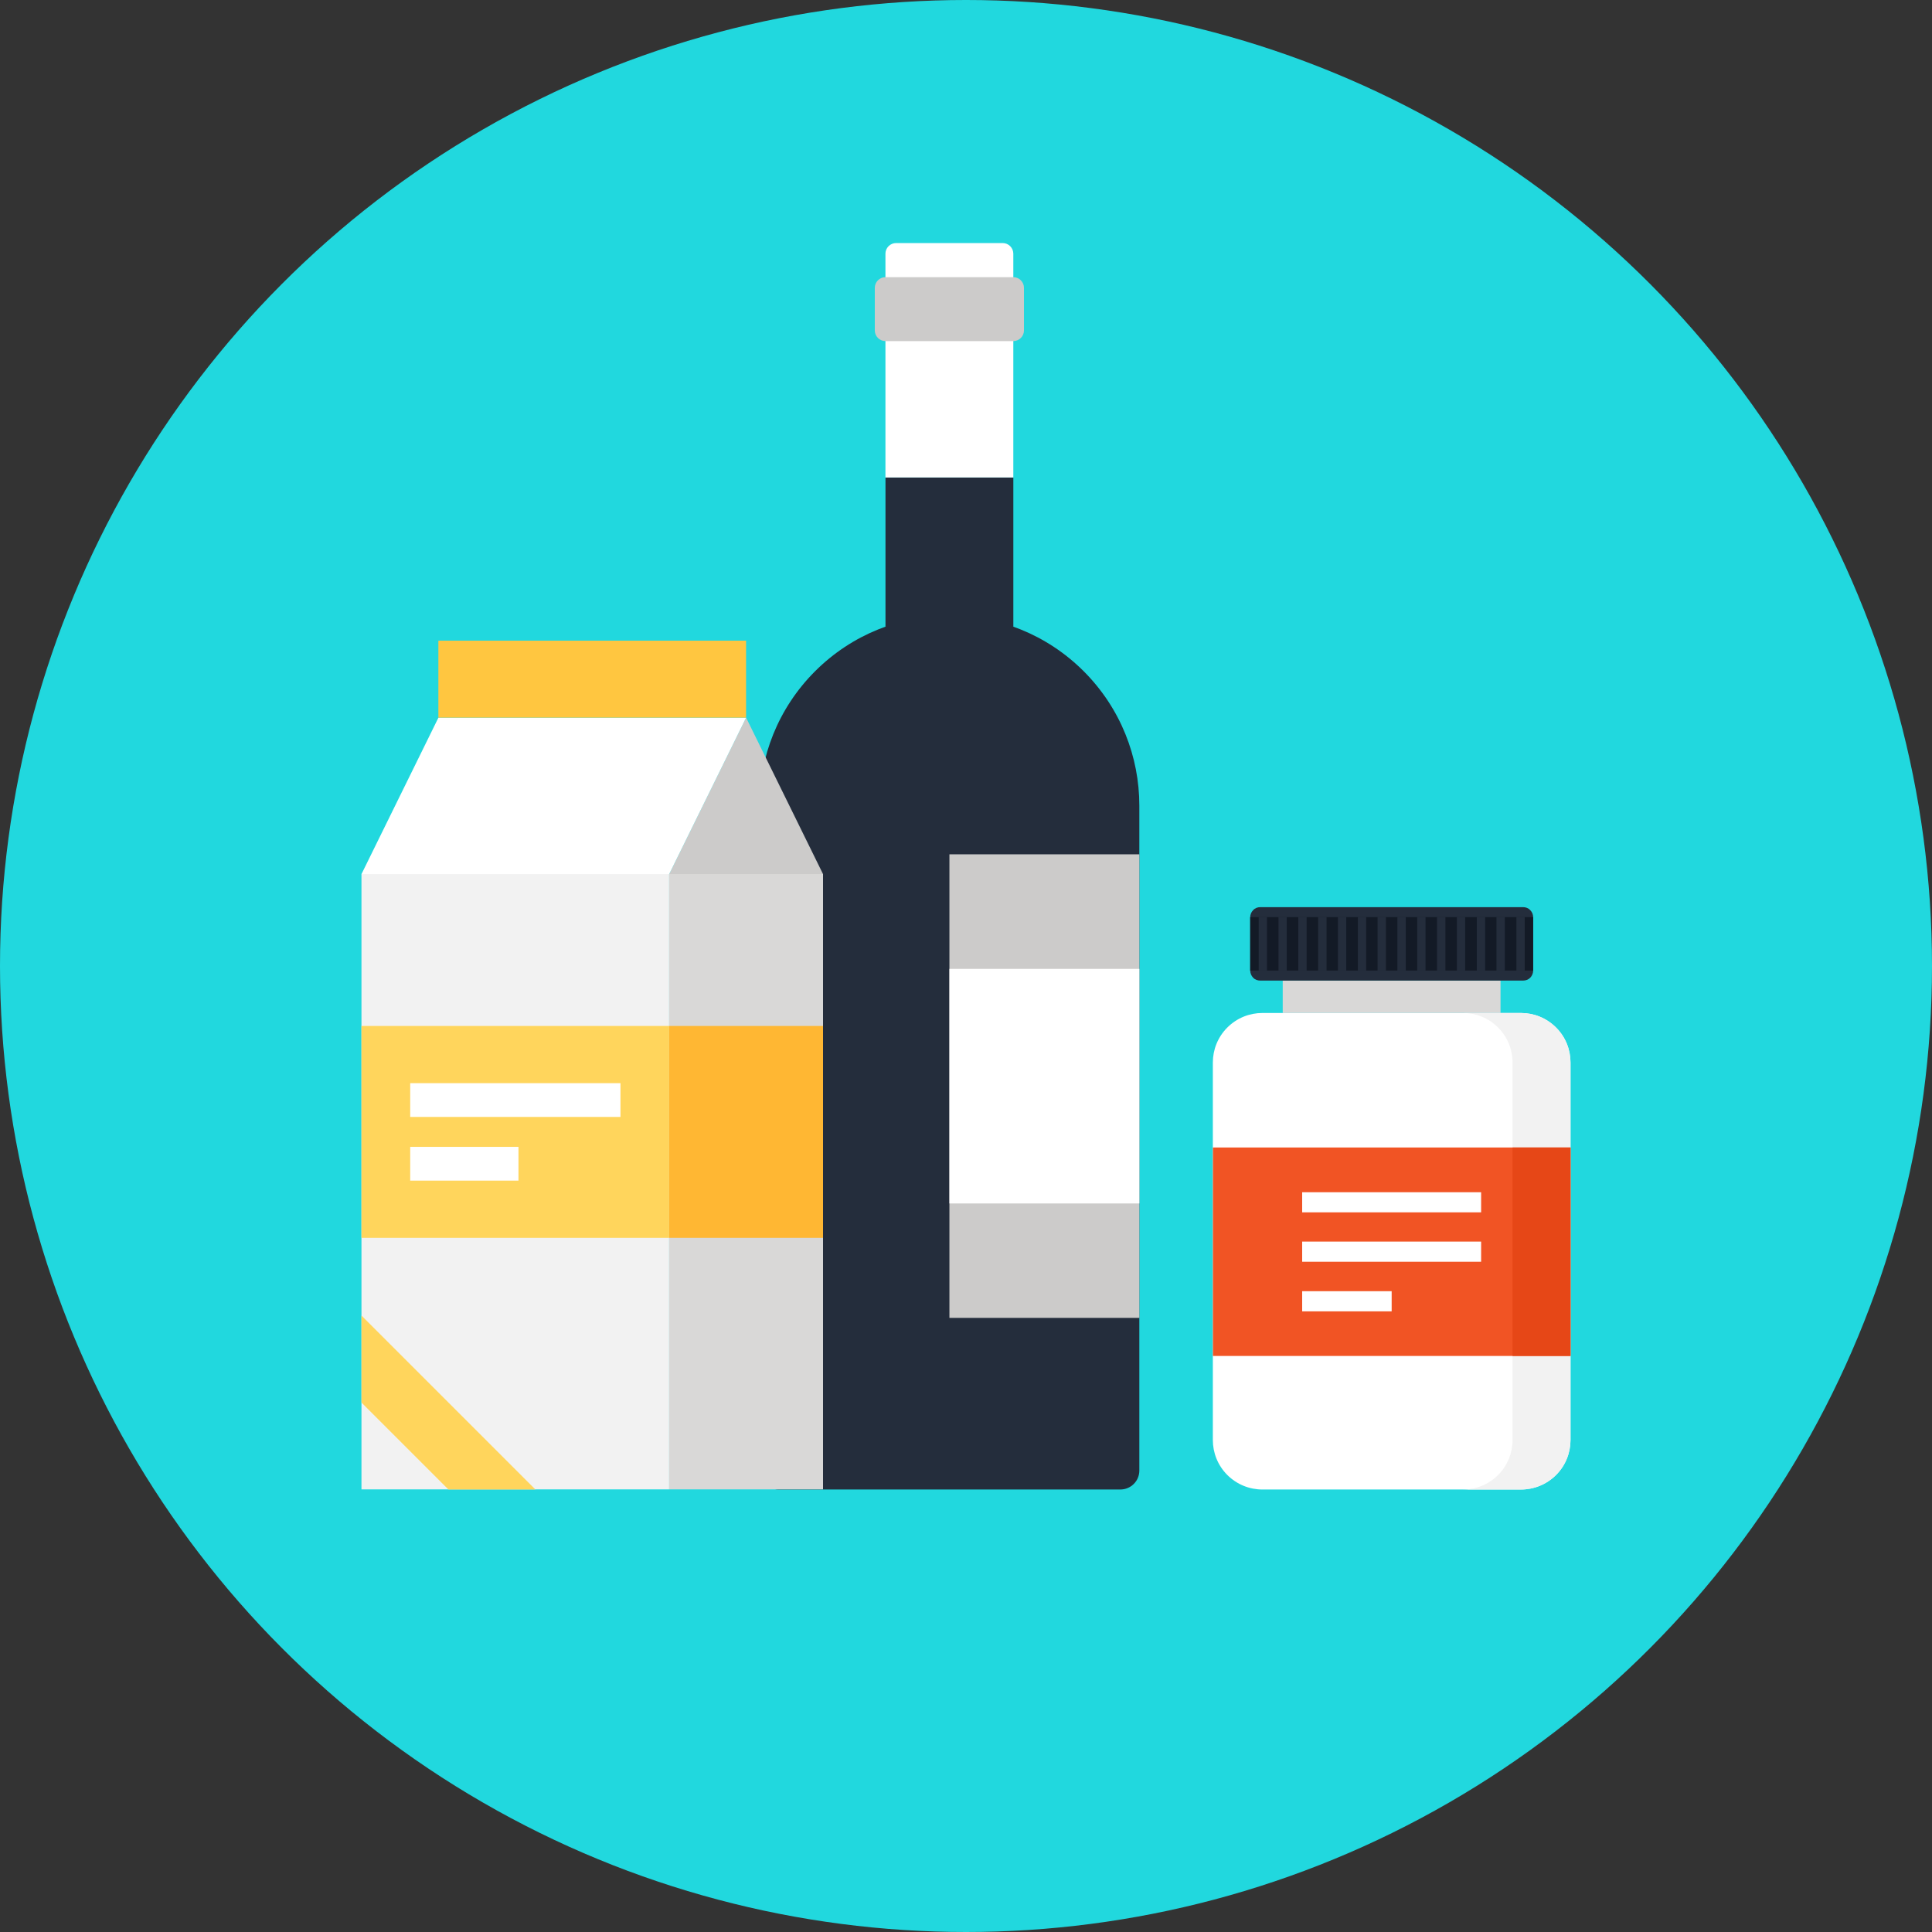 <?xml version="1.0" encoding="iso-8859-1"?>
<!-- Generator: Adobe Illustrator 19.0.0, SVG Export Plug-In . SVG Version: 6.00 Build 0)  -->
<svg version="1.1" id="Layer_1" xmlns="http://www.w3.org/2000/svg" xmlns:xlink="http://www.w3.org/1999/xlink" x="0px" y="0px"
	 viewBox="0 0 512 512" style="enable-background:new 0 0 512 512;" xml:space="preserve">
<rect x="0" y="0" width="512" height="512" fill="#333333" stroke="none"/>
<circle style="fill:#21D8DE;" cx="256" cy="256" r="256"/>
<g>
	<path style="fill:#242D3C;" d="M215.995,177.895c9.84-9.834,22.723-14.749,35.605-14.749c12.876,0,25.768,4.915,35.599,14.749
		c9.82,9.827,14.736,22.716,14.736,35.599v176.207c0,1.292-0.482,2.573-1.463,3.554c-0.988,0.988-2.276,1.477-3.567,1.477h-90.621
		c-1.285,0-2.573-0.489-3.561-1.477c-0.981-0.981-1.47-2.266-1.47-3.554V213.497C201.252,200.611,206.168,187.722,215.995,177.895z"
		/>
	<rect x="234.661" y="126.547" style="fill:#242D3C;" width="33.884" height="39.536"/>
</g>
<path style="fill:#FFFFFF;" d="M234.651,67.237c0-0.723,0.277-1.447,0.826-1.998c0.555-0.548,1.278-0.826,1.995-0.826h28.246
	c0.723,0,1.44,0.277,1.995,0.826c0.548,0.555,0.826,1.278,0.826,1.998v59.296h-33.888V67.237z"/>
<g>
	<path style="fill:#CCCBCA;" d="M231.834,76.271c0-1.549,1.272-2.821,2.821-2.821h33.885c1.556,0,2.824,1.272,2.824,2.821v11.297
		c0,1.556-1.272,2.824-2.824,2.824h-33.888c-1.549,0-2.821-1.272-2.821-2.824V76.271H231.834z"/>
	<rect x="251.607" y="226.403" style="fill:#CCCBCA;" width="50.335" height="122.847"/>
</g>
<rect x="251.607" y="256.76" style="fill:#FFFFFF;" width="50.335" height="62.167"/>
<rect x="339.935" y="259.865" style="fill:#D9D8D7;" width="57.717" height="8.588"/>
<path style="fill:#FFFFFF;" d="M416.2,381.618c0,3.356-1.272,6.715-3.838,9.279c-2.56,2.553-5.923,3.838-9.279,3.838h-68.542
	c-3.356,0-6.709-1.285-9.279-3.838c-2.56-2.56-3.845-5.923-3.845-9.279V281.574c0-3.363,1.285-6.722,3.845-9.279
	c2.567-2.56,5.923-3.845,9.279-3.845h68.542c3.356,0,6.715,1.285,9.279,3.845c2.567,2.553,3.838,5.916,3.838,9.279V381.618z"/>
<path style="fill:#F2F2F2;" d="M412.361,272.298c-2.56-2.56-5.923-3.845-9.279-3.845h-15.36c3.363,0,6.715,1.285,9.285,3.845
	c2.547,2.553,3.832,5.916,3.832,9.279v100.045c0,3.356-1.285,6.715-3.832,9.279c-2.567,2.553-5.923,3.838-9.285,3.838h15.36
	c3.356,0,6.715-1.285,9.279-3.838c2.567-2.56,3.838-5.923,3.838-9.279V281.574C416.2,278.214,414.928,274.852,412.361,272.298z"/>
<rect x="321.437" y="304.095" style="fill:#F15424;" width="94.779" height="55.246"/>
<rect x="400.846" y="304.095" style="fill:#E64717;" width="15.36" height="55.246"/>
<g>
	<rect x="345.088" y="315.954" style="fill:#FFFFFF;" width="47.424" height="5.328"/>
	<rect x="345.088" y="329.034" style="fill:#FFFFFF;" width="47.424" height="5.341"/>
	<rect x="345.088" y="342.181" style="fill:#FFFFFF;" width="23.717" height="5.341"/>
</g>
<path style="fill:#242D3C;" d="M403.638,240.405c0.69,0,1.374,0.238,1.889,0.793c0.522,0.515,0.773,1.186,0.773,1.86v14.161
	c0,0.664-0.251,1.328-0.773,1.896c-0.515,0.509-1.199,0.75-1.889,0.75h-69.652c-0.697,0-1.387-0.238-1.889-0.75
	c-0.522-0.568-0.773-1.232-0.773-1.896v-14.161c0-0.671,0.251-1.341,0.773-1.86c0.502-0.555,1.192-0.793,1.889-0.793H403.638z"/>
<rect x="331.314" y="243.051" style="fill:#131A26;" width="74.98" height="14.161"/>
<g>
	<rect x="401.87" y="243.051" style="fill:#242D3C;" width="2.193" height="14.161"/>
	<rect x="396.585" y="243.051" style="fill:#242D3C;" width="2.2" height="14.161"/>
	<rect x="391.366" y="243.051" style="fill:#242D3C;" width="2.207" height="14.161"/>
	<rect x="386.081" y="243.051" style="fill:#242D3C;" width="2.2" height="14.161"/>
	<rect x="380.829" y="243.051" style="fill:#242D3C;" width="2.226" height="14.161"/>
	<rect x="375.577" y="243.051" style="fill:#242D3C;" width="2.2" height="14.161"/>
	<rect x="370.325" y="243.051" style="fill:#242D3C;" width="2.226" height="14.161"/>
	<rect x="365.073" y="243.051" style="fill:#242D3C;" width="2.213" height="14.161"/>
	<rect x="359.853" y="243.051" style="fill:#242D3C;" width="2.193" height="14.161"/>
	<rect x="354.568" y="243.051" style="fill:#242D3C;" width="2.2" height="14.161"/>
	<rect x="349.316" y="243.051" style="fill:#242D3C;" width="2.233" height="14.161"/>
	<rect x="344.064" y="243.051" style="fill:#242D3C;" width="2.2" height="14.161"/>
	<rect x="338.812" y="243.051" style="fill:#242D3C;" width="2.193" height="14.161"/>
	<rect x="333.56" y="243.051" style="fill:#242D3C;" width="2.2" height="14.161"/>
</g>
<rect x="95.794" y="231.622" style="fill:#F2F2F2;" width="81.543" height="163.08"/>
<rect x="177.344" y="231.622" style="fill:#D9D8D7;" width="40.768" height="163.08"/>
<polygon style="fill:#CCCBCA;" points="177.344,231.639 197.728,190.187 218.109,231.639 "/>
<polygon style="fill:#FFFFFF;" points="197.728,190.187 116.188,190.187 95.8,231.639 177.344,231.639 "/>
<rect x="95.794" y="271.888" style="fill:#FFD55C;" width="81.543" height="56.155"/>
<rect x="177.344" y="271.888" style="fill:#FFB733;" width="40.768" height="56.155"/>
<g>
	<rect x="108.709" y="287.05" style="fill:#FFFFFF;" width="55.722" height="8.948"/>
	<rect x="108.709" y="303.93" style="fill:#FFFFFF;" width="28.692" height="8.948"/>
</g>
<rect x="116.174" y="169.786" style="fill:#FFC640;" width="81.543" height="20.388"/>
<polygon style="fill:#FFD55C;" points="118.84,394.735 141.89,394.735 95.8,348.646 95.8,371.695 "/>
<g>
</g>
<g>
</g>
<g>
</g>
<g>
</g>
<g>
</g>
<g>
</g>
<g>
</g>
<g>
</g>
<g>
</g>
<g>
</g>
<g>
</g>
<g>
</g>
<g>
</g>
<g>
</g>
<g>
</g>
</svg>
